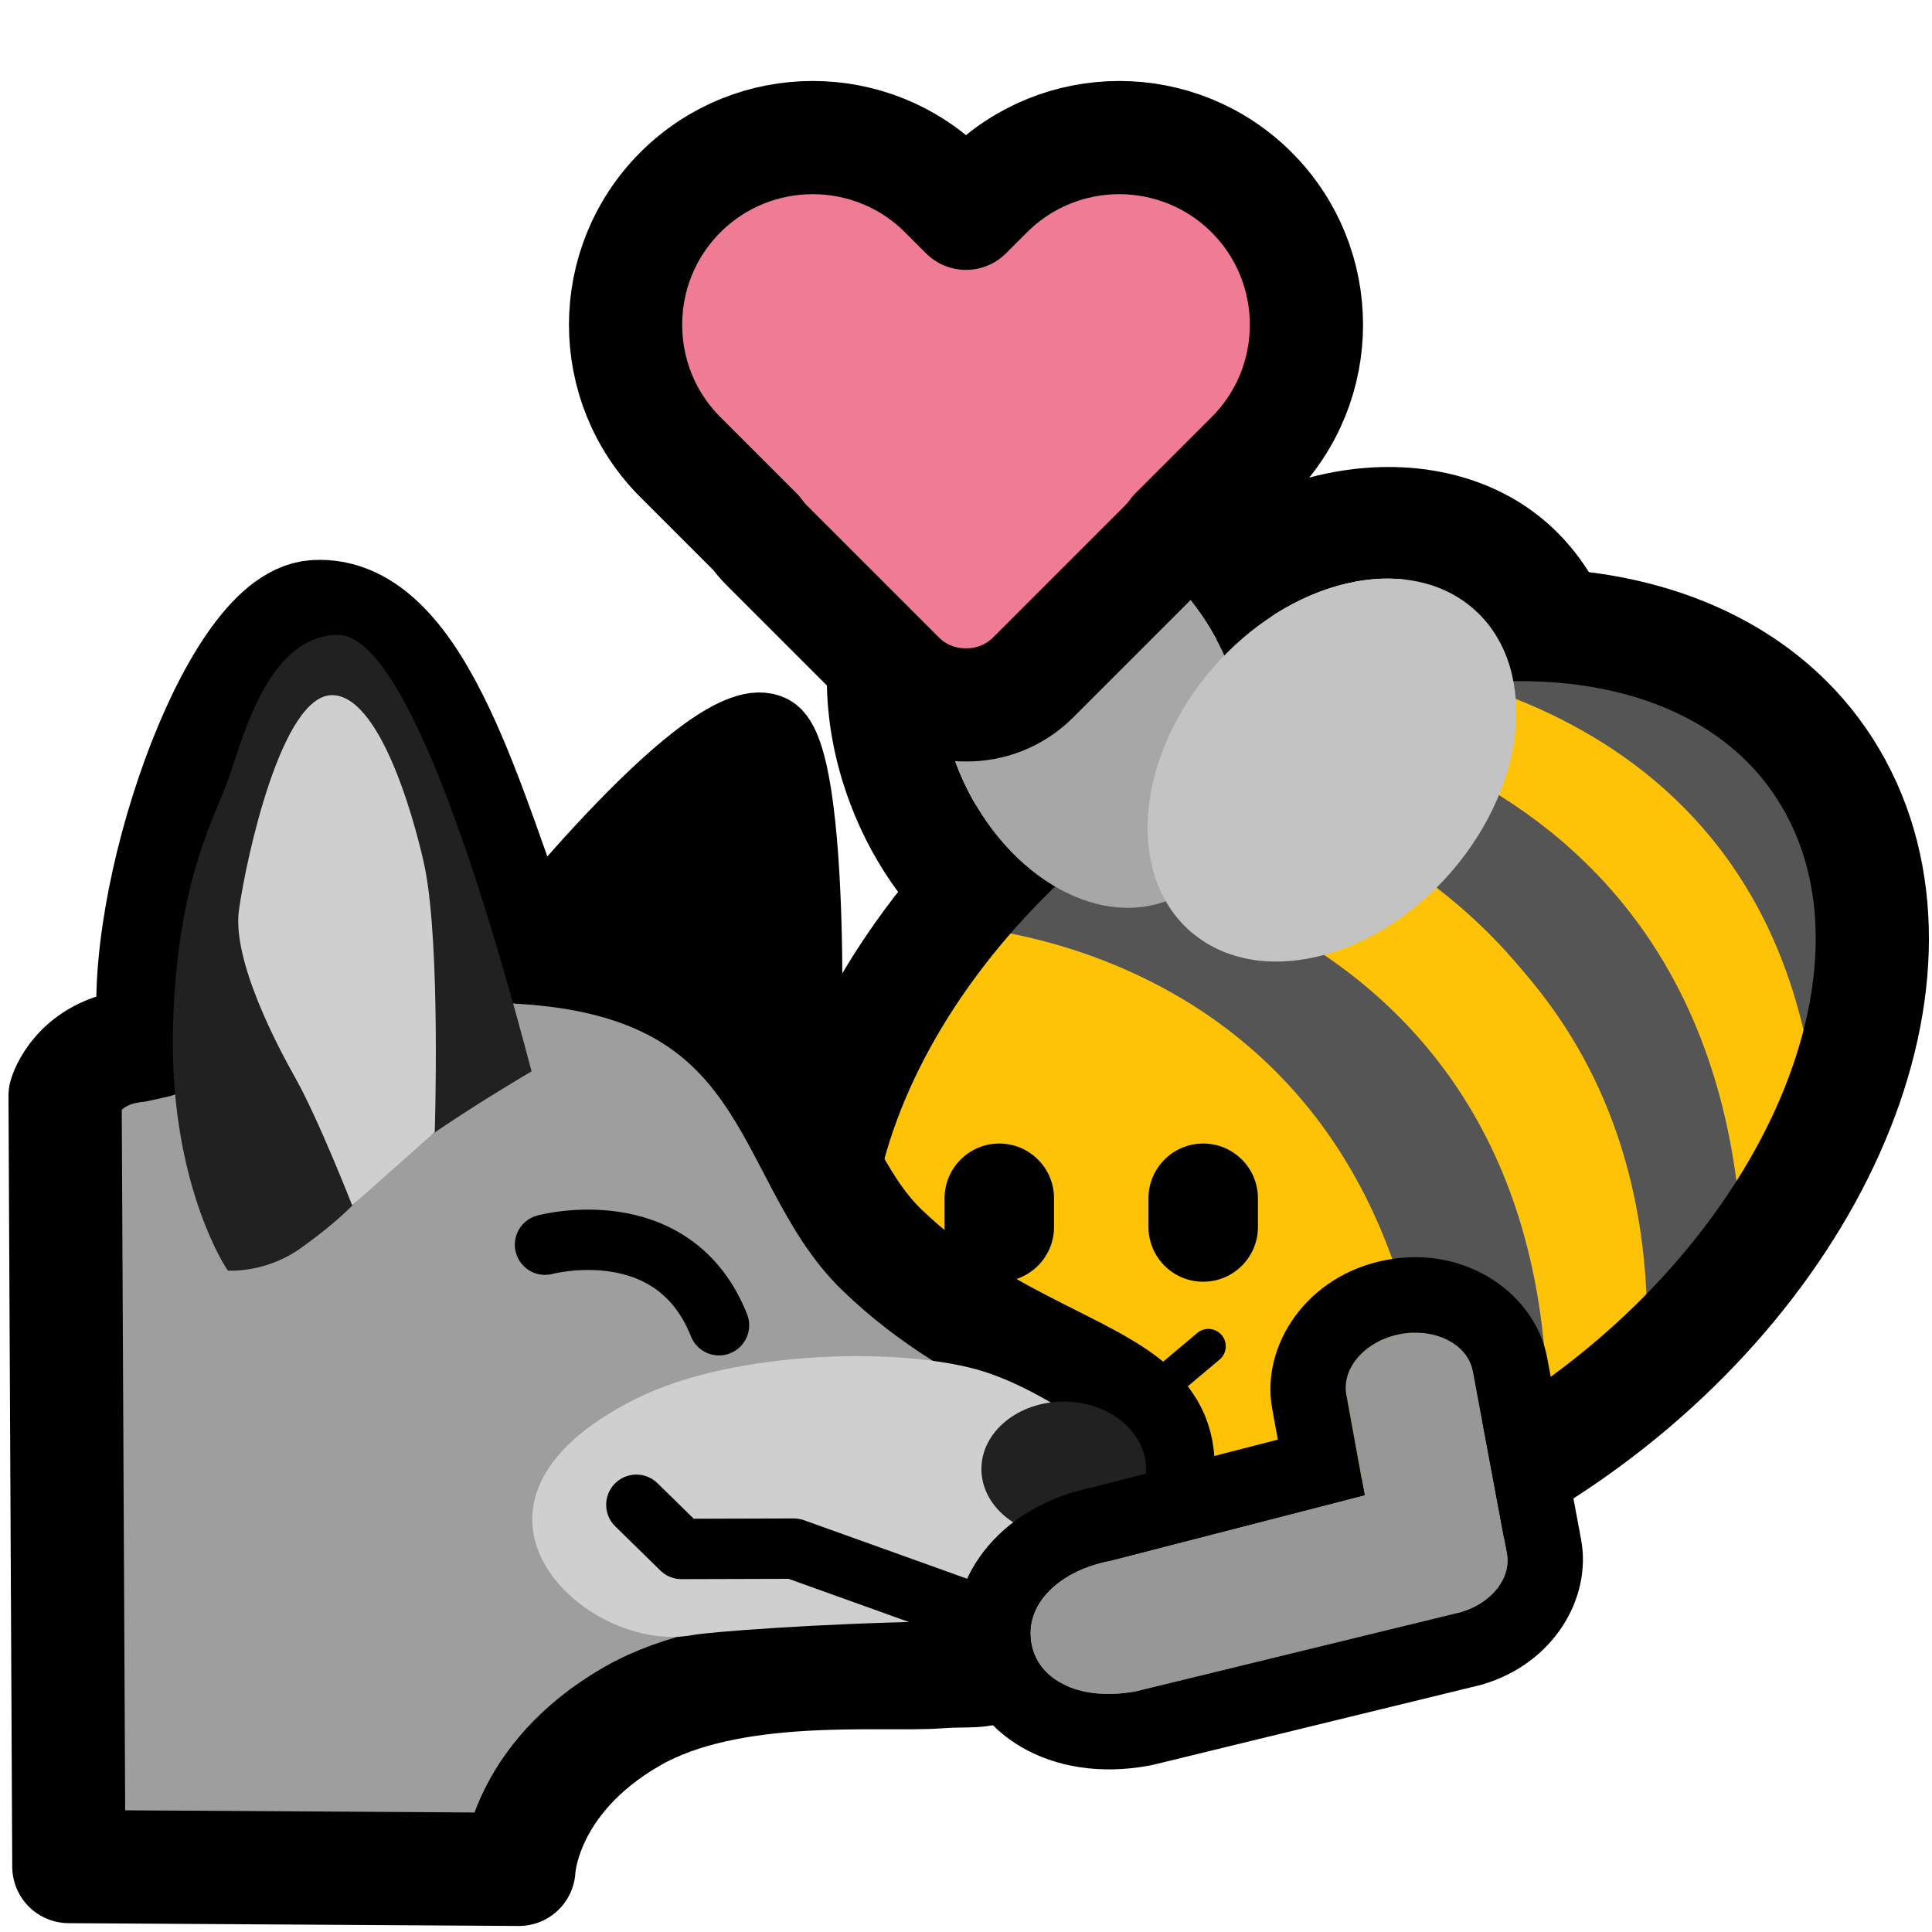<?xml version="1.0" encoding="UTF-8" standalone="no"?>
<!DOCTYPE svg PUBLIC "-//W3C//DTD SVG 1.1//EN" "http://www.w3.org/Graphics/SVG/1.1/DTD/svg11.dtd">
<svg width="100%" height="100%" viewBox="0 0 256 256" version="1.1" xmlns="http://www.w3.org/2000/svg" xmlns:xlink="http://www.w3.org/1999/xlink" xml:space="preserve" xmlns:serif="http://www.serif.com/" style="fill-rule:evenodd;clip-rule:evenodd;stroke-linecap:round;stroke-linejoin:round;stroke-miterlimit:1.5;">
    <rect id="blobbee_hug_wolf_heart" x="-0" y="0" width="256" height="256" style="fill:none;"/>
    <clipPath id="_clip1">
        <rect x="-0" y="0" width="256" height="256"/>
    </clipPath>
    <g clip-path="url(#_clip1)">
        <g id="Bee">
            <path id="Wings-outline" serif:id="Wings outline" d="M148.346,135.121C134.249,134.344 119.24,123.938 112.662,106.497C104.15,83.926 114.112,62.089 130.948,56.459C142.085,52.736 155.58,56.452 165.699,66.148C178.871,59.892 193.341,60.565 203.162,67.808C218.161,78.869 220.853,103.948 204.946,123.783C189.498,143.045 164.378,147.014 149.812,136.273C149.309,135.902 148.82,135.518 148.346,135.121ZM154.47,119.42C155.531,121.274 156.945,122.896 158.715,124.2C167.963,131.021 183.435,126.629 193.244,114.398C203.053,102.168 203.508,86.701 194.259,79.88C185.765,73.616 172.02,76.81 162.236,86.849C156.709,74.672 145.208,67.508 135.704,70.685C125.649,74.048 121.613,87.723 126.697,101.204C131.782,114.685 144.073,122.901 154.129,119.539C154.243,119.501 154.357,119.461 154.47,119.42Z"/>
            <path id="Body" d="M152.322,98.199C188.339,75.441 229.071,78.153 243.223,104.252C257.376,130.35 239.624,170.015 203.607,192.773C167.59,215.53 126.858,212.818 112.706,186.72C98.553,160.621 116.305,120.956 152.322,98.199Z" style="fill:rgb(254,194,7);"/>
            <g id="Stripes">
                <path d="M179.455,89.413C178.674,90.093 235.718,87.226 241.075,150.81C269.602,67.126 179.739,83.109 179.455,89.413Z" style="fill:rgb(85,85,85);"/>
                <path d="M241.075,151.471C237.655,90.119 180.837,88.672 181.147,86.85L159.973,95.432C159.973,95.432 228.579,94.267 231.023,166.562L239.325,152.573" style="fill:rgb(254,194,7);"/>
                <path d="M218.269,181.448L230.904,166.562C228.505,94.174 158.533,92.915 158.534,92.942L147.317,100.183C147.213,100.204 219.681,106.58 218.269,181.448Z" style="fill:rgb(85,85,85);"/>
                <path d="M148.266,100.238L136.168,110.568C136.168,110.568 205.718,118.147 204.979,192.034L218.04,182.452C222.885,109.163 147.53,100.858 146.461,101.779" style="fill:rgb(254,194,7);"/>
                <path d="M133.57,111.977L124.499,122.53C124.499,122.53 188.523,123.162 189.983,199.361L204.979,192.034C207.537,115.854 135.648,112.787 133.57,111.977Z" style="fill:rgb(85,85,85);"/>
            </g>
            <path id="Body-outline" serif:id="Body outline" d="M152.322,98.199C188.339,75.441 229.071,78.153 243.223,104.252C257.376,130.35 239.624,170.015 203.607,192.773C167.59,215.53 126.858,212.818 112.706,186.72C98.553,160.621 116.305,120.956 152.322,98.199Z" style="fill:none;stroke:black;stroke-width:15px;"/>
            <g id="Wings">
                <path id="Back-wing" serif:id="Back wing" d="M135.704,70.685C145.76,67.323 158.052,75.539 163.136,89.02C168.221,102.502 164.185,116.177 154.129,119.539C144.073,122.901 131.782,114.685 126.697,101.204C121.613,87.723 125.649,74.048 135.704,70.685Z" style="fill:rgb(167,167,167);"/>
                <path id="Front-wing" serif:id="Front wing" d="M194.259,79.88C203.508,86.701 203.053,102.168 193.244,114.398C183.435,126.629 167.963,131.021 158.715,124.2C149.466,117.38 149.921,101.913 159.73,89.682C169.538,77.452 185.01,73.06 194.259,79.88Z" style="fill:rgb(195,195,195);"/>
            </g>
            <g id="Face">
                <path id="Mouth" d="M128.439,178.362L133.715,187.232L140.824,178.377L149.631,187.207L160.122,178.388" style="fill:none;stroke:black;stroke-width:4.6px;"/>
                <g id="Eyes">
                    <path id="Right-eye" serif:id="Right eye" d="M166.682,158.774L166.682,162.584C166.682,166.586 163.433,169.835 159.431,169.835C155.428,169.835 152.179,166.586 152.179,162.584L152.179,158.774C152.179,154.772 155.428,151.523 159.431,151.523C163.433,151.523 166.682,154.772 166.682,158.774Z"/>
                    <path id="Left-eye" serif:id="Left eye" d="M139.663,158.774L139.663,162.584C139.663,166.586 136.414,169.835 132.412,169.835C128.41,169.835 125.161,166.586 125.161,162.584L125.161,158.774C125.161,154.772 128.41,151.523 132.412,151.523C136.414,151.523 139.663,154.772 139.663,158.774Z"/>
                </g>
            </g>
        </g>
        <g id="Wolf">
            <path id="Right-ear" serif:id="Right ear" d="M68.913,125.518C68.913,125.518 94.675,93.053 102.13,97.105C107.803,100.188 106.803,143.253 106.001,148.821" style="stroke:black;stroke-width:10px;"/>
            <path id="Body1" serif:id="Body" d="M68.913,125.518C105.684,127.569 103.982,153.117 116.786,165.547C130.625,178.981 146.92,181.666 151.857,188.836C155.726,194.457 152.022,203.135 146.406,208.568C130.844,223.624 132.099,220.939 124.417,221.522C116.736,222.104 96.795,219.929 83.745,227.426C69.179,235.794 68.756,247.7 68.756,247.7L9.122,247.33L8.624,145.208C8.624,145.208 10.286,139.389 18.028,138.562L20.544,138.01C18.147,119.574 31.11,82.397 41.741,81.704C55.423,80.812 62.307,108.44 68.913,125.518Z" style="fill:rgb(158,158,158);stroke:black;stroke-width:15px;"/>
            <g id="Left-ear" serif:id="Left ear">
                <path id="Outer" d="M70.436,141.965C70.436,141.965 53.905,151.596 49.985,156.196C46.065,160.797 42.853,163.203 39.929,165.331C37.005,167.458 33.352,168.466 30.196,168.364C28.855,166.463 22.497,155.101 22.917,136.409C23.336,117.716 27.982,109.177 29.968,104.037C31.954,98.898 35.022,84.451 44.635,84.115C54.249,83.779 65.411,122.902 70.436,141.965Z" style="fill:rgb(33,33,33);"/>
                <path id="Inner" d="M46.667,159.719C46.667,159.719 42.182,148.244 39.114,142.794C36.941,138.935 30.724,127.341 31.662,120.593C32.6,113.845 37.332,91.878 44.115,92.112C50.898,92.345 55.515,111.106 56.294,114.962C58.401,125.404 57.605,150.013 57.605,150.013L46.667,159.719Z" style="fill:rgb(207,207,207);"/>
            </g>
            <path id="Snout" d="M150.517,193.788C150.517,193.788 140.118,184.867 130.449,181.766C120.18,178.471 97.558,178.734 84.321,185.321C56.103,199.362 77.647,219.398 91.855,216.641C93.793,216.265 108.626,215.094 123.935,214.858C136.454,214.665 150.517,193.788 150.517,193.788Z" style="fill:rgb(207,207,207);"/>
            <ellipse id="Nose" cx="140.949" cy="194.655" rx="10.908" ry="8.936" style="fill:rgb(33,33,33);"/>
            <path id="Eye" d="M72.219,164.928C72.219,164.928 89.208,160.333 95.27,175.601" style="fill:none;stroke:black;stroke-width:8px;"/>
            <path id="Mouth1" serif:id="Mouth" d="M84.321,199.39L90.3,205.244L105.184,205.201L129.477,213.918" style="fill:none;stroke:black;stroke-width:8px;"/>
        </g>
        <path id="Right-arm" serif:id="Right arm" d="M193.615,213.603L150.492,224.114C143.682,225.385 137.639,223.088 136.653,217.806C135.667,212.524 140.388,208.054 147.198,206.783L180.825,198.116L178.404,184.836C177.734,181.248 180.947,177.633 185.573,176.769C190.2,175.905 194.5,178.117 195.17,181.706L199.672,205.818C200.286,209.107 197.63,212.419 193.615,213.603Z" style="fill:rgb(151,151,151);"/>
        <path d="M195.983,223.319L152.86,233.829C152.683,233.872 152.506,233.911 152.327,233.944C139.235,236.388 128.718,229.796 126.823,219.641C124.946,209.587 132.153,199.575 144.998,197.023C144.998,197.023 169.319,190.755 169.319,190.755C169.319,190.755 168.568,186.635 168.568,186.635C167.047,178.369 173.085,168.928 183.738,166.939C194.407,164.947 203.456,171.596 205.001,179.871L209.502,203.982C210.948,211.729 205.9,220.405 196.444,223.195C196.291,223.24 196.138,223.281 195.983,223.319ZM193.615,213.603C197.63,212.419 200.286,209.107 199.672,205.818L195.17,181.706C194.5,178.117 190.2,175.905 185.573,176.769C180.947,177.633 177.734,181.248 178.404,184.836L180.825,198.116L147.198,206.783C140.388,208.054 135.667,212.524 136.653,217.806C137.639,223.088 143.682,225.385 150.492,224.114L193.615,213.603Z"/>
        <path id="Heart" d="M100.241,70.661L90.15,60.571C80.47,50.89 80.47,35.171 90.15,25.491C99.831,15.81 115.55,15.81 125.231,25.491L128,28.26L130.769,25.491C140.45,15.81 156.169,15.81 165.85,25.491C175.53,35.171 175.53,50.89 165.85,60.571L155.759,70.661C155.367,71.211 154.923,71.736 154.43,72.23L136.889,89.77C134.439,92.221 131.215,93.43 128,93.4C124.785,93.43 121.561,92.221 119.111,89.77L101.57,72.23C101.077,71.736 100.633,71.211 100.241,70.661Z" style="fill:rgb(239,124,148);stroke:black;stroke-width:15px;stroke-linejoin:miter;stroke-miterlimit:5;"/>
    </g>
</svg>
